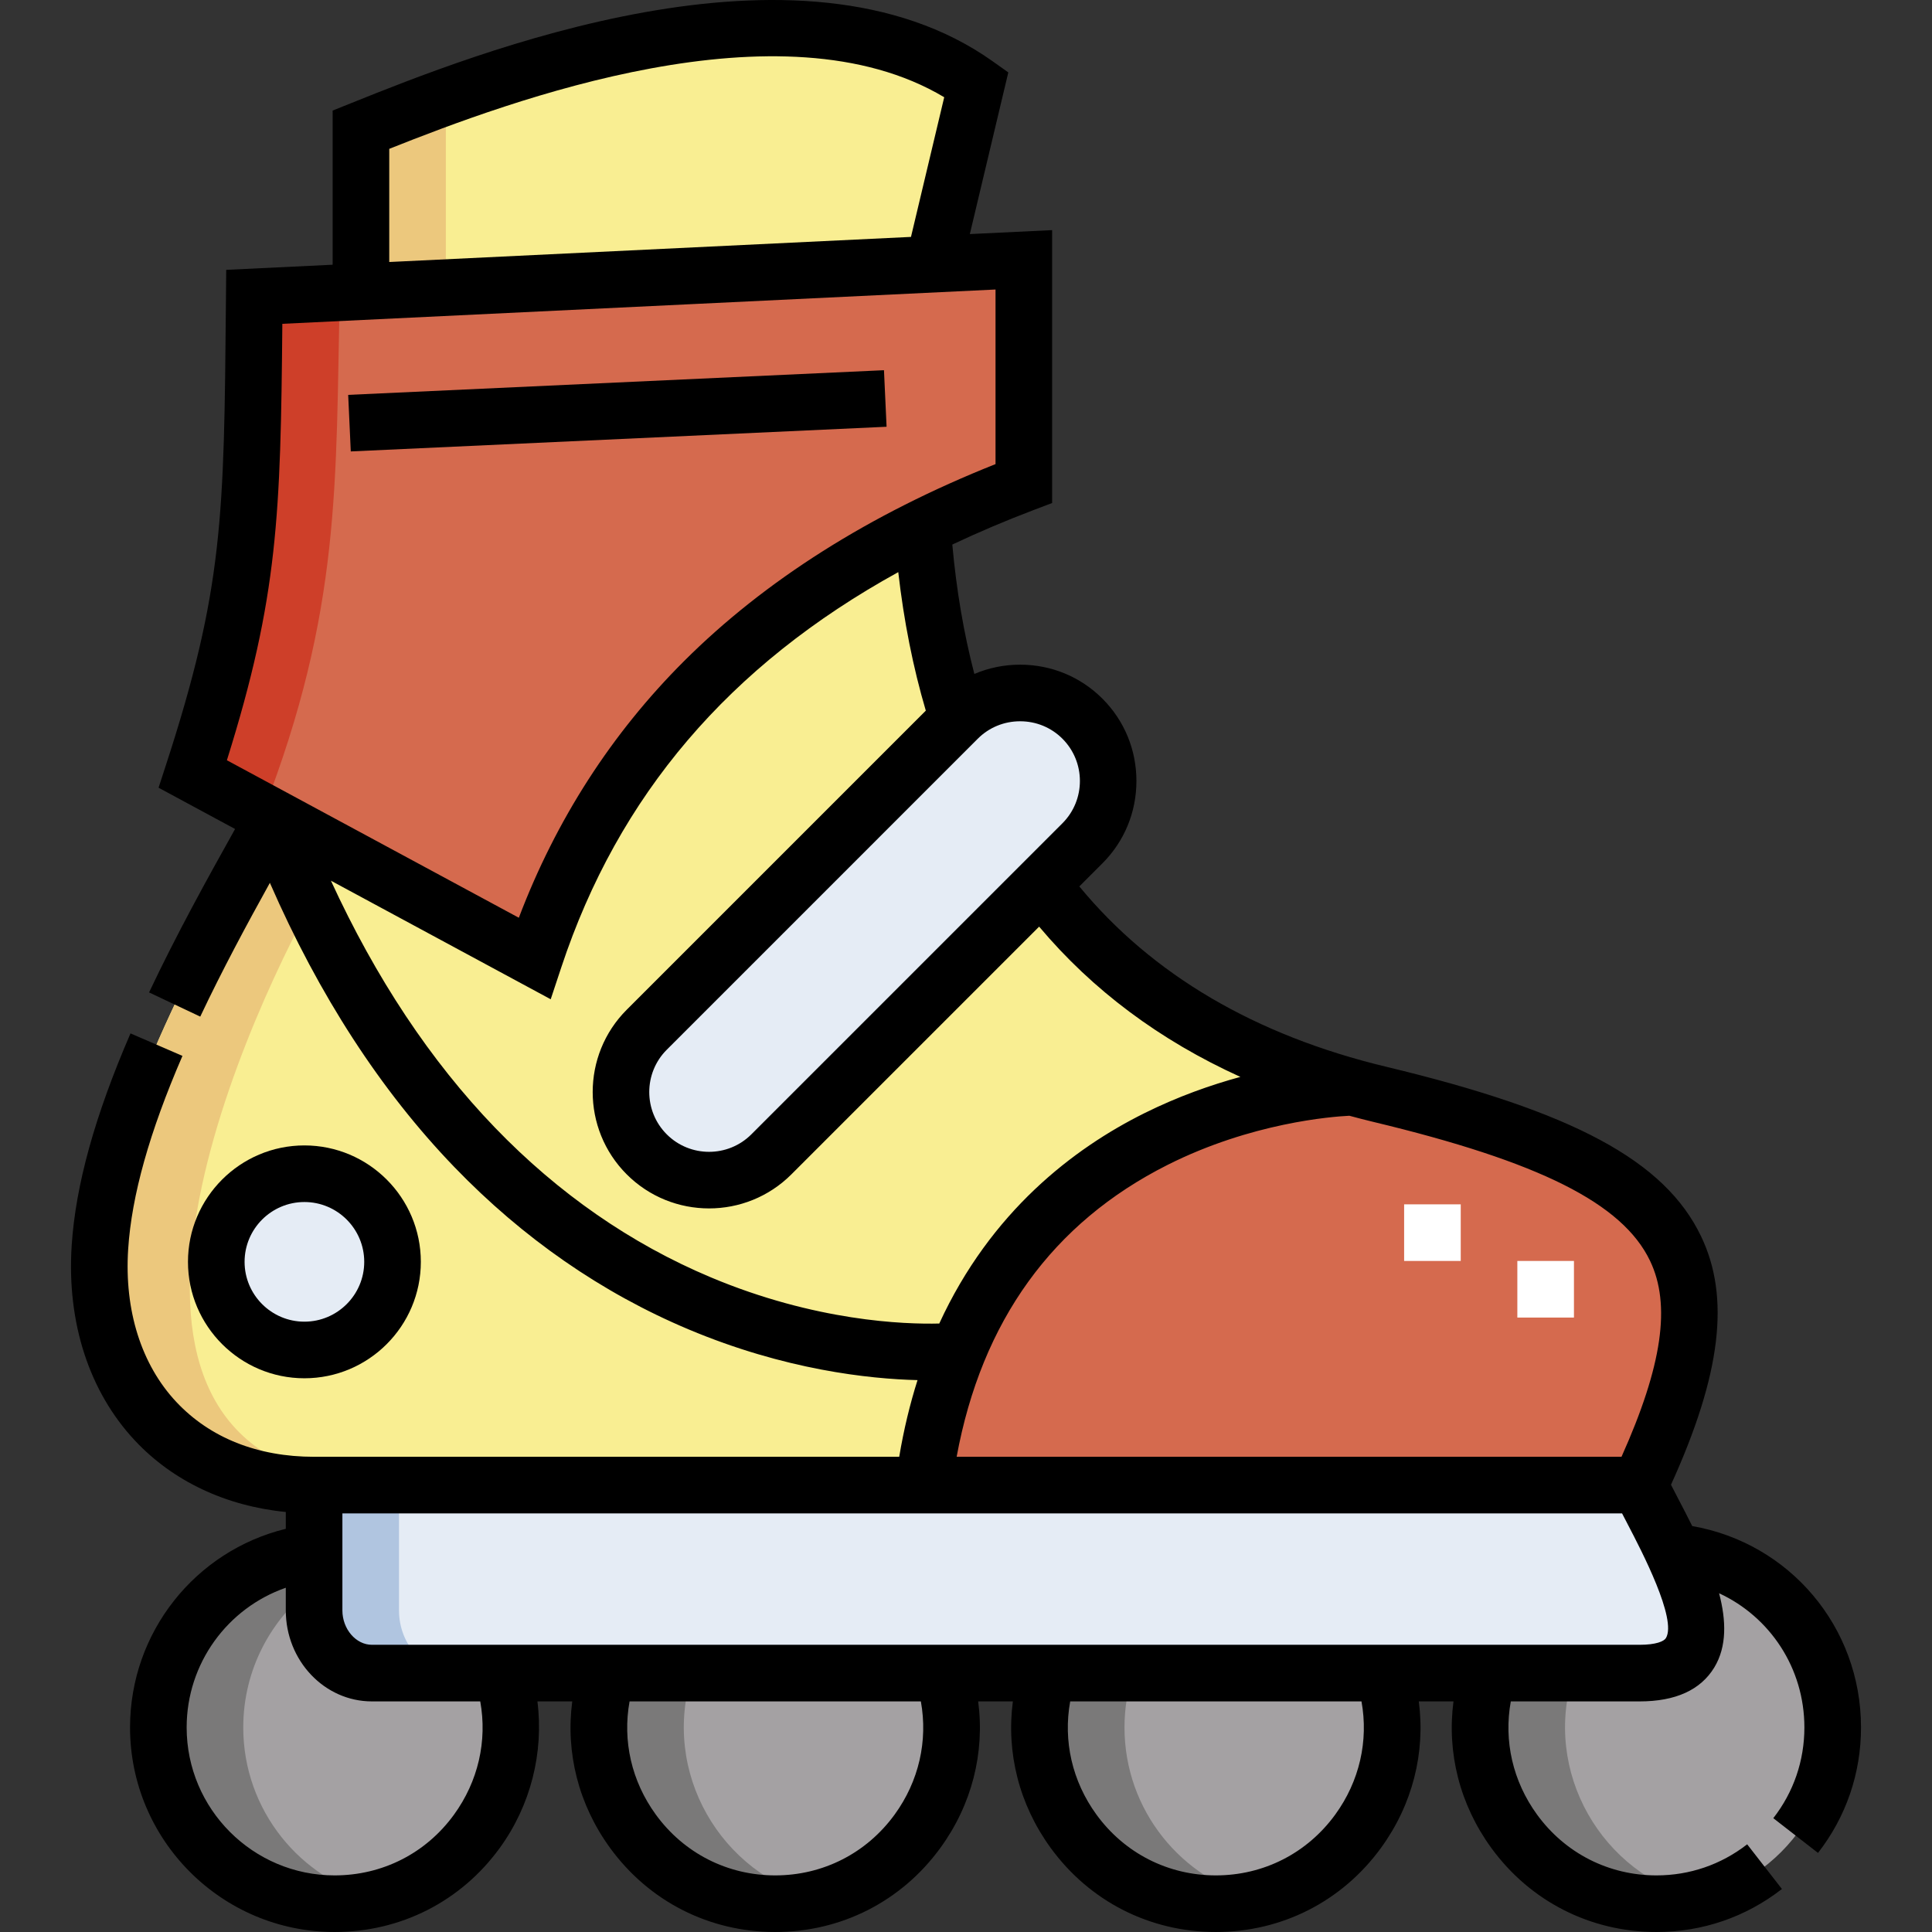 <svg id="Capa_1" enable-background="new 0 0 511.956 511.956" height="512" viewBox="0 0 511.956 511.956" width="512" xmlns="http://www.w3.org/2000/svg"><rect x="0" y="0" width="511.956" height="511.956" fill="#333333" stroke="none"/><g><g><g clip-rule="evenodd" fill-rule="evenodd"><path d="m438.94 504.456c25.794 0 46.704-20.91 46.704-46.704 0-24.287-18.539-44.241-42.237-46.49 7.068 15.125 11.802 32.088-8.918 32.088h-39.987c-9.674 29.867 12.523 61.106 44.438 61.106z" fill="#a4a1a3"/><path d="m95.644 77.298 151.744-7.299 11.334-47.627c-46.978-33.384-127.309-2.365-163.078 11.997z" fill="#f9ee92"/><path d="m204.403 305.89 71.6-71.601 10.825-10.825c9.082-9.082 9.082-23.943 0-33.025-9.08-9.08-23.937-9.082-33.019-.005-.002.002-.003.003-.005.005l-82.425 82.425c-9.082 9.082-9.082 23.943 0 33.025 9.082 9.083 23.942 9.083 33.024.001z" fill="#e5ecf5"/><path d="m141.623 253.948c18.276-55.144 58.326-98.768 129.681-125.833v-59.267l-203.925 9.81c-.513 57.451-.52 77.966-16.294 126.446l21.47 11.583z" fill="#d56a4e"/><path d="m275.477 457.752c0 25.793 20.91 46.704 46.704 46.704 31.915 0 54.112-31.239 44.438-61.106h-88.875c-1.47 4.536-2.267 9.376-2.267 14.402z" fill="#a4a1a3"/><path d="m205.422 504.456c31.915 0 54.112-31.239 44.437-61.106h-88.875c-9.674 29.867 12.523 61.106 44.438 61.106z" fill="#a4a1a3"/><path d="m41.959 457.752c0 25.793 20.91 46.704 46.704 46.704 31.915 0 54.112-31.239 44.437-61.106h-34.557c-8.421 0-15.313-7.472-15.313-16.605v-15.381c-23.233 2.692-41.271 22.432-41.271 46.388z" fill="#a4a1a3"/><path d="m244.738 393.534h189.751c36.846-78.207-10.578-87.23-76.068-105.41 0 0-76.073.838-104.54 69.825-4.24 10.276-7.424 22.063-9.143 35.585z" fill="#d56a4e"/><path d="m83.231 393.534h161.507c1.719-13.522 4.903-25.31 9.143-35.585 0 0-122.296 13.491-181.325-141.261-17.825 31.898-43.688 76.854-46.08 113.866-2.396 37.08 21.202 62.98 56.755 62.98zm20.785-59.16c0 12.897-10.455 23.352-23.352 23.352s-23.352-10.455-23.352-23.352 10.455-23.352 23.352-23.352 23.352 10.455 23.352 23.352z" fill="#f9ee92"/><path d="m171.379 272.865 82.425-82.425.005-.005c-4.869-15.084-8.055-31.932-9.358-50.644-54.778 27.206-86.985 66.353-102.828 114.157l-69.067-37.261c59.03 154.753 181.325 141.261 181.325 141.261 28.467-68.987 104.54-69.825 104.54-69.825-34.159-9.483-62.475-26.981-82.418-53.834l-71.6 71.601c-9.082 9.082-23.943 9.082-33.025 0-9.081-9.082-9.081-23.943.001-33.025z" fill="#f9ee92"/><ellipse cx="80.664" cy="334.374" fill="#e5ecf5" rx="23.352" ry="23.352" transform="matrix(.707 -.707 .707 .707 -212.812 154.974)"/><path d="m26.476 330.554c-2.397 37.08 21.201 62.981 56.754 62.98h22.296c-91.282-.254-47.35-109.25-23.197-153.881-3.413-7.211-6.68-14.857-9.773-22.966-17.825 31.899-43.688 76.855-46.08 113.867z" fill="#ecc87d"/><path d="m51.086 205.104 18.609 10.039c20.783-53.629 19.239-87.252 20.338-137.576l-22.653 1.09c-.514 57.452-.52 77.966-16.294 126.447z" fill="#ce3f29"/><path d="m95.644 77.298 22.5-1.082v-50.499c-8.588 3.104-16.23 6.134-22.5 8.652z" fill="#ecc87d"/><path d="m434.489 443.35c20.72 0 15.986-16.962 8.918-32.088-3.215-6.879-6.912-13.377-8.918-17.728h-351.258v33.211c0 9.133 6.892 16.605 15.313 16.605z" fill="#e5ecf5"/><path d="m105.73 393.534h-22.5v33.211c0 9.133 6.892 16.605 15.313 16.605h22.5c-8.421 0-15.313-7.472-15.313-16.605z" fill="#b0c5e0"/><path d="m41.959 457.752c0 25.793 20.91 46.704 46.704 46.704 3.879 0 7.647-.473 11.25-1.364-20.36-5.035-35.454-23.425-35.454-45.34 0-15.32 7.377-28.916 18.772-37.431v-8.957c-23.234 2.692-41.272 22.432-41.272 46.388z" fill="#7a7979"/><path d="m160.985 443.35c-9.675 29.867 12.522 61.106 44.437 61.106 3.909 0 7.673-.469 11.25-1.346-25.625-6.286-41.677-33.551-33.188-59.76-7.5 0-14.999 0-22.499 0z" fill="#7a7979"/><path d="m276.082 465.29c1.88 11.583 8.019 21.736 16.759 28.802 8.019 6.482 18.226 10.364 29.34 10.364 3.922 0 7.698-.472 11.286-1.355-20.378-5.022-35.49-23.421-35.49-45.349 0-5.026.797-9.866 2.267-14.402-7.5 0-15 0-22.5 0-1.469 4.537-2.267 9.376-2.267 14.402 0 2.567.207 5.085.605 7.538z" fill="#7a7979"/><path d="m394.503 443.35c-9.675 29.867 12.522 61.106 44.437 61.106 3.866 0 7.621-.47 11.214-1.355-25.604-6.303-41.637-33.555-33.152-59.751-7.499 0-14.999 0-22.499 0z" fill="#7a7979"/></g><g><path d="m417.078 349.136h-15v-15h15zm-30-15h-15.001v-15h15.001z" fill="#fff"/></g></g><g><path d="m111.516 334.374c0-17.012-13.84-30.852-30.852-30.852s-30.853 13.84-30.853 30.852 13.841 30.852 30.853 30.852 30.852-13.84 30.852-30.852zm-46.705 0c0-8.741 7.111-15.852 15.853-15.852 8.74 0 15.852 7.111 15.852 15.852s-7.111 15.852-15.852 15.852-15.853-7.111-15.853-15.852z"/><path d="m92.485 101.425h142.121v15h-142.121z" transform="matrix(.999 -.046 .046 .999 -4.795 7.568)"/><path d="m481.747 491.002c7.456-9.586 11.396-21.084 11.396-33.25 0-26.645-18.944-48.863-44.725-53.365-1.239-2.499-2.496-4.913-3.681-7.186-.705-1.353-1.36-2.61-1.945-3.76 13.29-29.255 15.734-49.666 7.959-65.859-9.599-19.991-33.76-32.998-83.396-44.895-34.73-8.324-62.059-24.393-81.349-47.794l6.125-6.125c5.809-5.809 9.008-13.557 9.007-21.816 0-8.259-3.199-16.006-9.008-21.815s-13.557-9.008-21.815-9.008c-4.242 0-8.346.85-12.125 2.457-2.789-10.693-4.747-22.169-5.841-34.286 6.887-3.253 14.08-6.315 21.612-9.172l4.84-1.835v-72.314l-21.808 1.049 10.194-42.841-4.122-2.929c-51.426-36.547-137.729-1.895-170.217 11.15l-4.705 1.89v40.852l-28.201 1.357-.08 9.023c-.503 56.416-.672 75.421-15.909 122.254l-1.936 5.95 20.275 10.938c-7.362 13.167-15.485 27.853-22.79 43.308l13.561 6.41c5.848-12.371 12.304-24.358 18.451-35.448 13.016 29.833 29.412 55.123 48.877 75.309 18.198 18.871 39.076 33.341 62.054 43.011 25.542 10.749 47.839 13.136 60.688 13.452-1.992 6.286-3.636 13.045-4.855 20.319h-155.048c-14.972 0-27.598-5.028-36.515-14.54-9.272-9.891-13.802-24.259-12.755-40.458.92-14.244 5.625-31.004 14.385-51.238l-13.765-5.957c-9.456 21.843-14.555 40.236-15.588 56.229-1.317 20.381 4.643 38.736 16.78 51.684 10.092 10.766 24.086 17.334 39.958 18.905v4.457c-23.942 5.841-41.271 27.389-41.271 52.637 0 29.888 24.315 54.204 54.204 54.204 17.523 0 33.468-8.106 43.747-22.241 8.219-11.302 11.71-25.281 9.999-38.865h9.23c-1.788 13.614 1.668 27.341 10.005 38.807 10.306 14.171 26.262 22.299 43.777 22.299s33.472-8.128 43.777-22.299c8.338-11.465 11.793-25.192 10.005-38.807h9.194c-1.788 13.614 1.667 27.341 10.005 38.806 10.306 14.172 26.262 22.3 43.777 22.3s33.472-8.127 43.777-22.299c8.338-11.465 11.794-25.192 10.006-38.807h9.193c-1.788 13.615 1.667 27.342 10.005 38.807 10.306 14.171 26.262 22.299 43.777 22.299 12.167 0 23.665-3.941 33.25-11.397l-9.209-11.84c-6.928 5.389-15.241 8.237-24.041 8.237-12.661 0-24.195-5.876-31.646-16.121-6.428-8.839-8.846-19.524-6.949-29.985h34.144c9.505 0 16.159-3.027 19.78-8.996 3.368-5.553 3.163-12.474 1.273-19.66 13.481 6.242 22.601 19.833 22.601 35.558 0 8.799-2.848 17.113-8.236 24.042zm-200.223-295.259c6.182 6.181 6.182 16.238.001 22.418l-82.425 82.426c-6.181 6.179-16.237 6.181-22.418 0-6.181-6.182-6.181-16.238 0-22.419l82.424-82.426c2.977-2.976 6.957-4.614 11.21-4.614 4.252.001 8.233 1.639 11.208 4.615zm-178.38-156.299c32.296-12.862 103.87-39.474 147.061-13.68l-8.807 37.014-138.253 6.65v-29.984zm-28.328 46.364 188.986-9.091v46.266c-33.368 13.272-61.12 30.822-82.544 52.211-19.215 19.185-33.913 42.026-43.773 68l-77.361-41.736c13.609-43.435 14.228-65.151 14.692-115.65zm113.448 252.63c-21.094-8.876-40.296-22.199-57.074-39.598-17.043-17.673-31.624-39.638-43.501-65.468l58.242 31.421 2.813-8.486c15.082-45.507 44.45-80.01 89.285-104.701 1.484 12.985 3.924 25.276 7.298 36.704l-79.251 79.252c-12.028 12.028-12.028 31.602.001 43.631 6.014 6.014 13.914 9.021 21.814 9.021s15.802-3.007 21.816-9.021l65.649-65.649c14.147 16.824 31.987 30.142 53.331 39.819-7.796 2.122-16.535 5.189-25.476 9.637-18.655 9.281-40.653 25.995-54.315 55.718-9.23.232-32.816-.574-60.632-12.28zm121.133-29.76c22.171-11.164 43.519-12.792 48.173-13.018 2.074.563 4.167 1.105 6.29 1.614 44.12 10.575 66.063 21.581 73.369 36.8 5.602 11.665 3.276 27.81-7.551 51.96h-176.18c6.634-35.997 25.404-62.001 55.899-77.356zm-189.119 172.215c-7.423 10.208-18.946 16.063-31.615 16.063-21.617 0-39.204-17.586-39.204-39.204 0-16.981 10.835-31.648 26.271-37.018v6.011c0 13.292 10.233 24.105 22.813 24.105h28.715c1.897 10.471-.532 21.177-6.98 30.043zm116.79-.059c-7.451 10.246-18.985 16.122-31.646 16.122s-24.195-5.876-31.646-16.122c-6.428-8.839-8.846-19.524-6.949-29.984h77.19c1.897 10.46-.521 21.146-6.949 29.984zm116.759.001c-7.451 10.245-18.985 16.121-31.646 16.121s-24.195-5.876-31.646-16.122c-6.428-8.839-8.846-19.524-6.948-29.984h77.191c1.895 10.461-.523 21.146-6.951 29.985zm87.617-46.759c-.521.858-2.621 1.774-6.955 1.774h-335.946c-4.234 0-7.813-4.169-7.813-9.105v-25.71h339.101c.506.984 1.035 2.005 1.605 3.099 3.561 6.831 13.018 24.979 10.008 29.942z"/></g></g></svg>